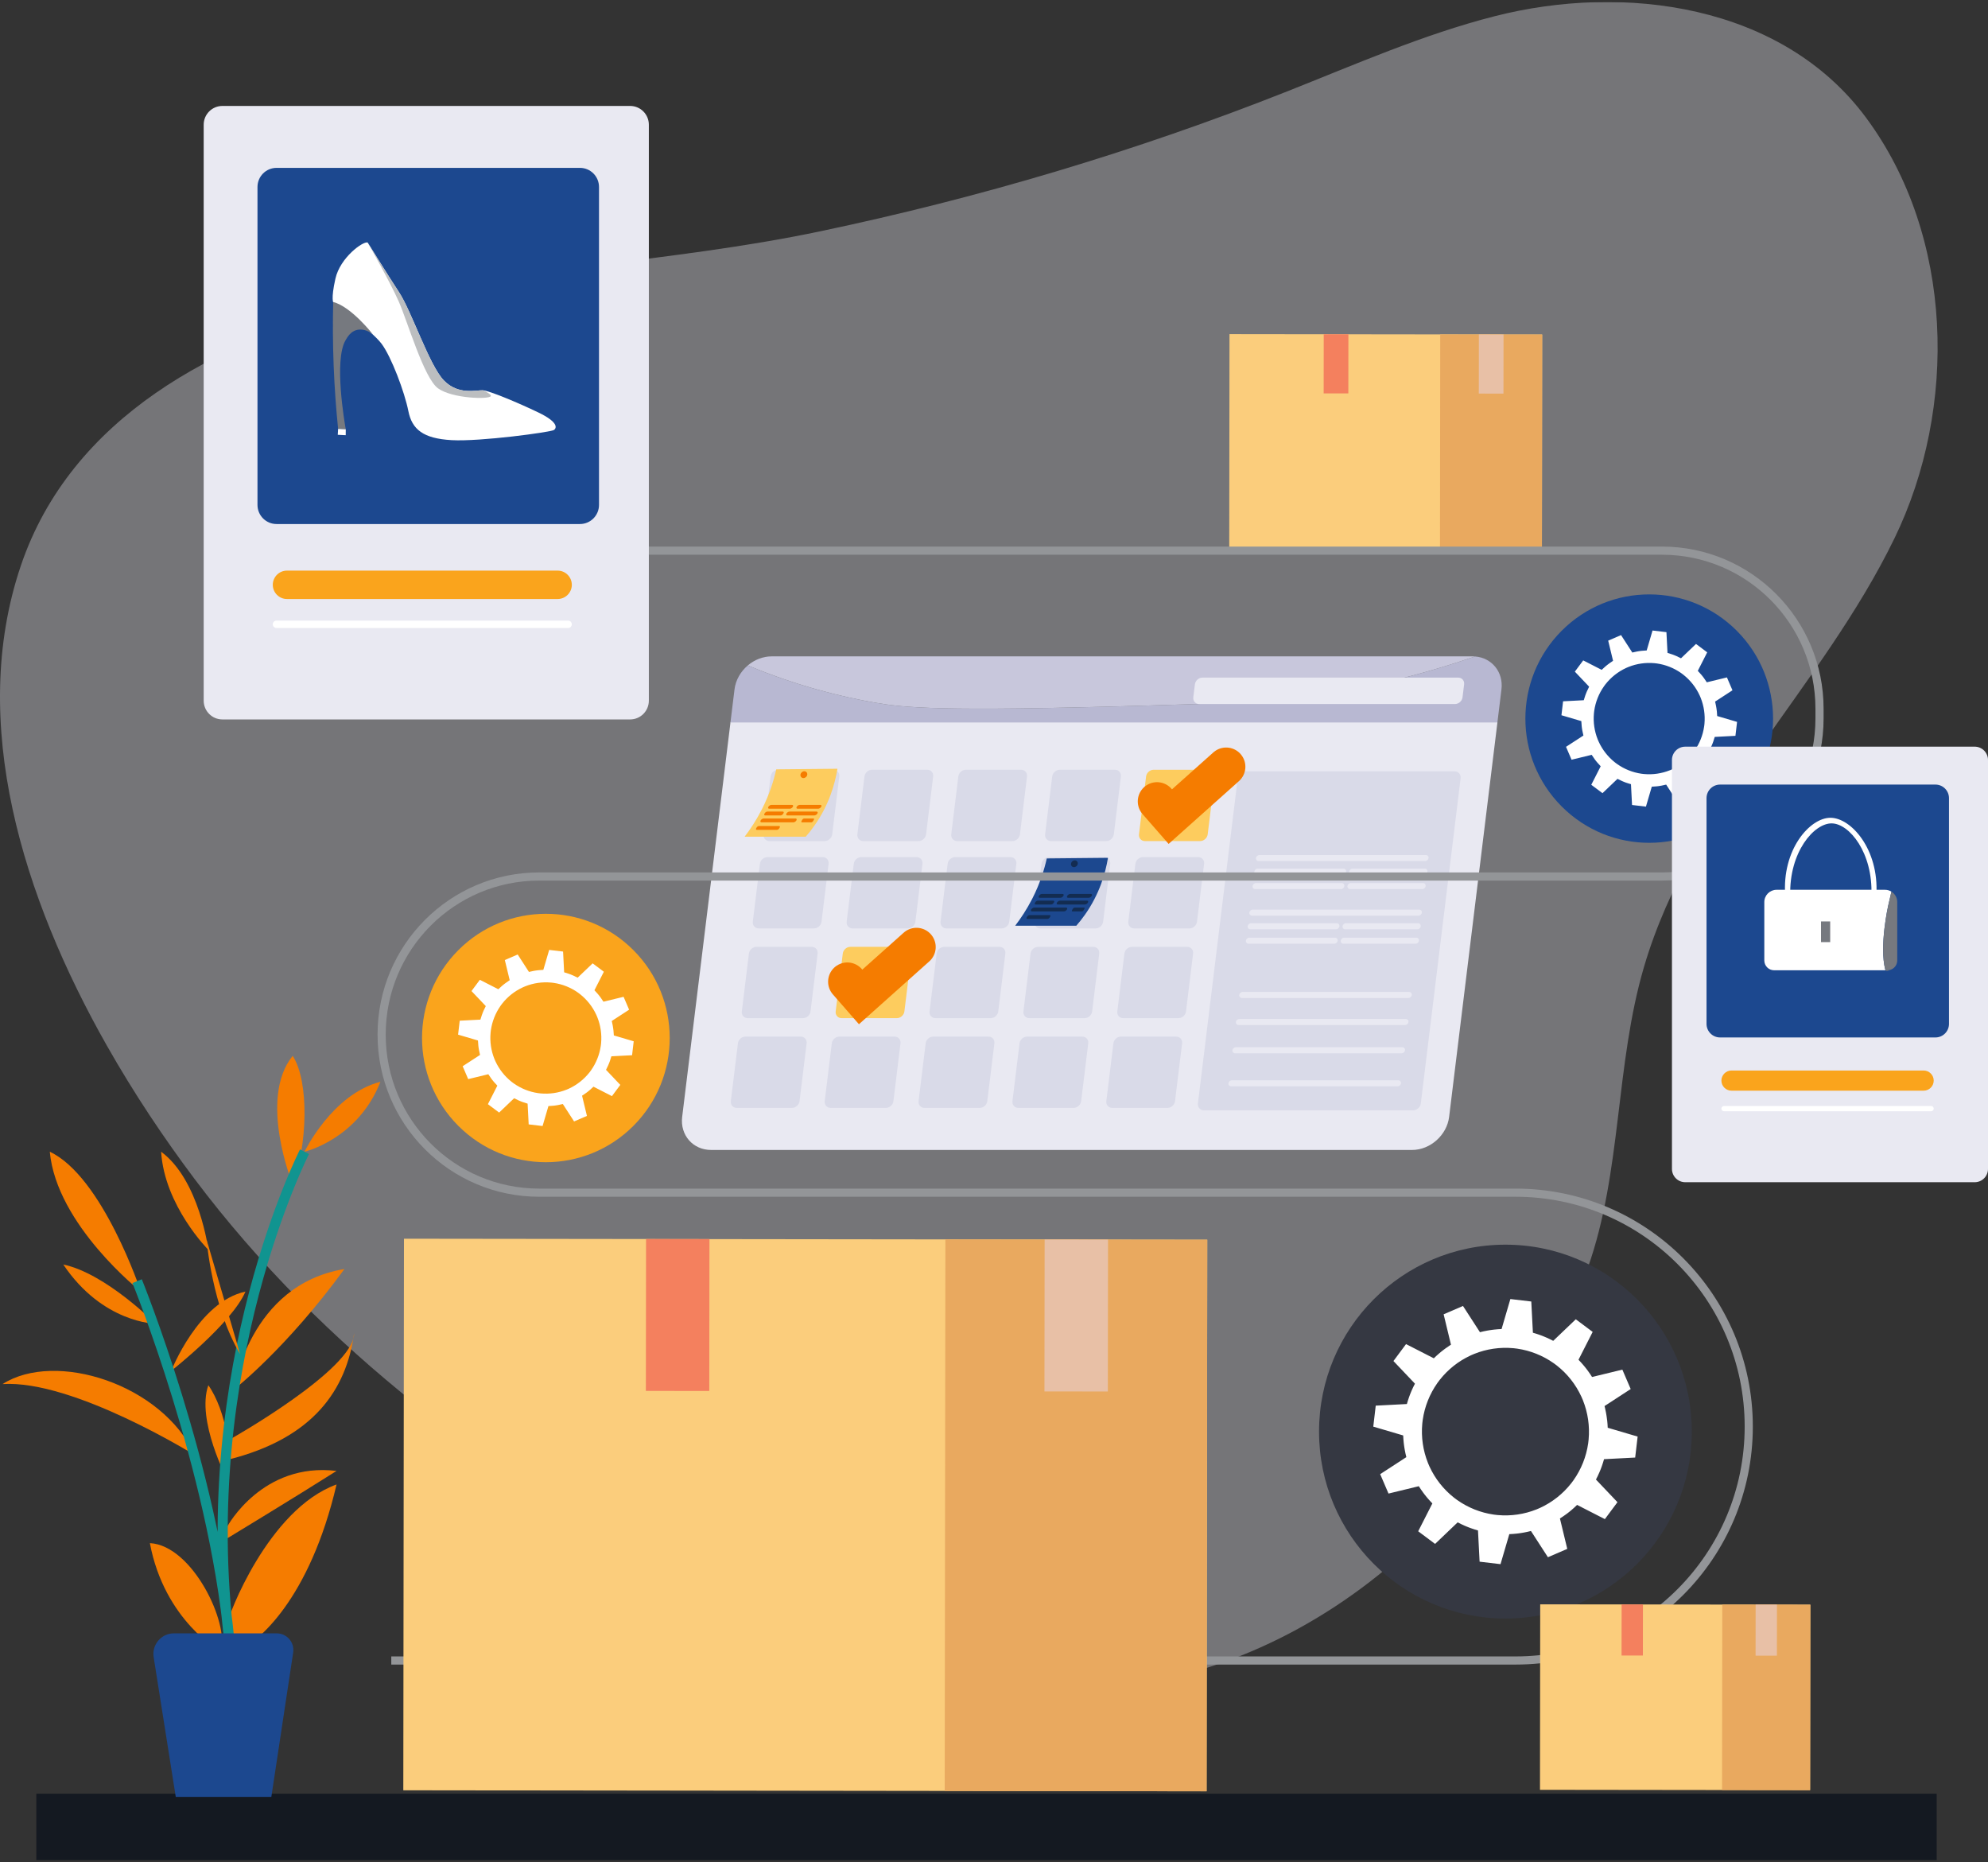 <svg width="488" height="457" viewBox="0 0 488 457" fill="none" xmlns="http://www.w3.org/2000/svg">
<rect x="0" y="0" width="488" height="457" fill="#333333" stroke="none"/>
<g clip-path="url(#clip0_1010_5772)">
<g opacity="0.36">
<path d="M26.216 256.586C5.746 220.476 -7.917 177.392 5.101 138.872C17.457 102.319 53.295 83.626 88.533 74.834C125.377 65.64 164.059 64.591 201.299 56.774C240.367 48.574 278.77 37.142 315.901 22.453C332.741 15.791 349.397 8.439 366.943 3.968C398.575 -4.096 437.39 0.994 458.054 28.865C479.631 57.968 480.609 100.089 465.03 132.139C447.229 168.753 415.301 197.462 403.576 237.229C396.47 261.334 398.146 287.524 389.755 311.174C381.539 334.335 369.114 356.203 352.072 373.988C332.622 394.289 306.971 409.039 279.221 413.29C240.907 419.16 202.316 405.052 167.936 387.105C121.968 363.111 79.115 331.053 47.738 289.304C40.3 279.408 32.895 268.367 26.216 256.583V256.586Z" fill="#E9E9F2"/>
</g>
<path d="M362.091 161.108C349.791 165.331 334.369 169.474 316.594 171.604C310.989 172.276 300.818 172.587 280.711 173.178C230.462 174.656 221.769 173.673 214.522 172.392C206.86 171.037 196.063 168.505 183.563 163.307C185.183 161.932 187.243 161.085 189.384 161.085H361.468C361.679 161.085 361.887 161.094 362.089 161.108H362.091Z" fill="#C8C7DC"/>
<path d="M179.321 177.21L167.455 274.106C166.909 278.568 170.102 282.217 174.552 282.217H346.637C351.087 282.217 355.174 278.565 355.72 274.106L367.586 177.21H179.321Z" fill="#E9E9F2"/>
<path d="M368.566 169.196L367.572 177.307H179.307L180.301 169.196C180.583 166.883 181.818 164.787 183.563 163.307C196.063 168.508 206.86 171.037 214.522 172.393C221.769 173.673 230.462 174.658 280.711 173.178C300.821 172.587 310.989 172.276 316.594 171.604C334.366 169.474 349.791 165.331 362.091 161.108C366.212 161.43 369.086 164.945 368.566 169.196Z" fill="#B8B8D2"/>
<path d="M357.159 172.784H294.371C293.463 172.784 292.812 172.04 292.923 171.129L293.313 167.95C293.424 167.039 294.258 166.295 295.166 166.295H357.954C358.862 166.295 359.513 167.039 359.402 167.95L359.012 171.129C358.901 172.04 358.068 172.784 357.159 172.784Z" fill="#E9E9F2"/>
<path d="M202.432 206.411H188.869C187.96 206.411 187.31 205.667 187.42 204.756L189.16 190.564C189.27 189.653 190.104 188.909 191.012 188.909H204.576C205.484 188.909 206.135 189.653 206.024 190.564L204.285 204.756C204.174 205.667 203.34 206.411 202.432 206.411Z" fill="#D9DAE8"/>
<path d="M225.475 206.411H211.911C211.003 206.411 210.352 205.667 210.463 204.756L212.202 190.564C212.313 189.653 213.146 188.909 214.055 188.909H227.618C228.526 188.909 229.177 189.653 229.066 190.564L227.327 204.756C227.216 205.667 226.383 206.411 225.475 206.411Z" fill="#D9DAE8"/>
<path d="M248.517 206.411H234.953C234.045 206.411 233.394 205.667 233.505 204.756L235.244 190.564C235.355 189.653 236.188 188.909 237.097 188.909H250.66C251.568 188.909 252.219 189.653 252.108 190.564L250.369 204.756C250.258 205.667 249.425 206.411 248.517 206.411Z" fill="#D9DAE8"/>
<path d="M271.559 206.411H257.996C257.087 206.411 256.437 205.667 256.547 204.756L258.286 190.564C258.397 189.653 259.231 188.909 260.139 188.909H273.702C274.611 188.909 275.262 189.653 275.151 190.564L273.412 204.756C273.301 205.667 272.467 206.411 271.559 206.411Z" fill="#D9DAE8"/>
<path d="M294.604 206.411H281.041C280.132 206.411 279.482 205.667 279.592 204.756L281.331 190.564C281.442 189.653 282.276 188.909 283.184 188.909H296.747C297.656 188.909 298.306 189.653 298.196 190.564L296.457 204.756C296.346 205.667 295.512 206.411 294.604 206.411Z" fill="#FDCC5E"/>
<path d="M199.807 227.848H186.244C185.335 227.848 184.685 227.103 184.795 226.193L186.535 212C186.645 211.09 187.479 210.346 188.387 210.346H201.951C202.859 210.346 203.51 211.09 203.399 212L201.66 226.193C201.549 227.103 200.715 227.848 199.807 227.848Z" fill="#D9DAE8"/>
<path d="M222.849 227.848H209.286C208.377 227.848 207.727 227.103 207.837 226.193L209.577 212C209.687 211.09 210.521 210.346 211.429 210.346H224.993C225.901 210.346 226.552 211.09 226.441 212L224.702 226.193C224.591 227.103 223.757 227.848 222.849 227.848Z" fill="#D9DAE8"/>
<path d="M245.892 227.848H232.328C231.42 227.848 230.769 227.103 230.88 226.193L232.619 212C232.73 211.09 233.563 210.346 234.472 210.346H248.035C248.943 210.346 249.594 211.09 249.483 212L247.744 226.193C247.633 227.103 246.8 227.848 245.892 227.848Z" fill="#D9DAE8"/>
<path d="M268.937 227.848H255.373C254.465 227.848 253.814 227.103 253.925 226.193L255.664 212C255.775 211.09 256.608 210.346 257.517 210.346H271.08C271.988 210.346 272.639 211.09 272.528 212L270.789 226.193C270.678 227.103 269.845 227.848 268.937 227.848Z" fill="#D9DAE8"/>
<path d="M291.979 227.848H278.416C277.507 227.848 276.857 227.103 276.967 226.193L278.706 212C278.817 211.09 279.651 210.346 280.559 210.346H294.122C295.031 210.346 295.681 211.09 295.571 212L293.832 226.193C293.721 227.103 292.887 227.848 291.979 227.848Z" fill="#D9DAE8"/>
<path d="M197.11 249.87H183.546C182.638 249.87 181.987 249.126 182.098 248.215L183.837 234.023C183.948 233.112 184.782 232.368 185.69 232.368H199.253C200.162 232.368 200.812 233.112 200.702 234.023L198.962 248.215C198.852 249.126 198.018 249.87 197.11 249.87Z" fill="#D9DAE8"/>
<path d="M220.152 249.87H206.589C205.68 249.87 205.029 249.126 205.14 248.215L206.879 234.023C206.99 233.112 207.824 232.368 208.732 232.368H222.295C223.204 232.368 223.854 233.112 223.744 234.023L222.004 248.215C221.894 249.126 221.06 249.87 220.152 249.87Z" fill="#FDCC5E"/>
<path d="M243.194 249.87H229.631C228.723 249.87 228.072 249.126 228.183 248.215L229.922 234.023C230.032 233.112 230.866 232.368 231.774 232.368H245.338C246.246 232.368 246.897 233.112 246.786 234.023L245.047 248.215C244.936 249.126 244.103 249.87 243.194 249.87Z" fill="#D9DAE8"/>
<path d="M266.239 249.87H252.676C251.768 249.87 251.117 249.126 251.228 248.215L252.967 234.023C253.077 233.112 253.911 232.368 254.819 232.368H268.383C269.291 232.368 269.942 233.112 269.831 234.023L268.092 248.215C267.981 249.126 267.148 249.87 266.239 249.87Z" fill="#D9DAE8"/>
<path d="M289.282 249.87H275.718C274.81 249.87 274.159 249.126 274.27 248.215L276.009 234.023C276.12 233.112 276.953 232.368 277.862 232.368H291.425C292.333 232.368 292.984 233.112 292.873 234.023L291.134 248.215C291.024 249.126 290.19 249.87 289.282 249.87Z" fill="#D9DAE8"/>
<path d="M194.413 271.896H180.849C179.941 271.896 179.29 271.151 179.401 270.241L181.14 256.049C181.251 255.138 182.084 254.394 182.993 254.394H196.556C197.464 254.394 198.115 255.138 198.004 256.049L196.265 270.241C196.154 271.151 195.321 271.896 194.413 271.896Z" fill="#D9DAE8"/>
<path d="M217.455 271.896H203.892C202.983 271.896 202.333 271.151 202.443 270.241L204.182 256.049C204.293 255.138 205.127 254.394 206.035 254.394H219.598C220.507 254.394 221.157 255.138 221.047 256.049L219.308 270.241C219.197 271.151 218.363 271.896 217.455 271.896Z" fill="#D9DAE8"/>
<path d="M240.5 271.896H226.937C226.028 271.896 225.378 271.151 225.488 270.241L227.227 256.049C227.338 255.138 228.172 254.394 229.08 254.394H242.643C243.552 254.394 244.202 255.138 244.092 256.049L242.353 270.241C242.242 271.151 241.408 271.896 240.5 271.896Z" fill="#D9DAE8"/>
<path d="M263.542 271.896H249.979C249.07 271.896 248.42 271.151 248.53 270.241L250.269 256.049C250.38 255.138 251.214 254.394 252.122 254.394H265.685C266.594 254.394 267.244 255.138 267.134 256.049L265.395 270.241C265.284 271.151 264.45 271.896 263.542 271.896Z" fill="#D9DAE8"/>
<path d="M286.585 271.896H273.021C272.113 271.896 271.462 271.151 271.573 270.241L273.312 256.049C273.423 255.138 274.256 254.394 275.164 254.394H288.728C289.636 254.394 290.287 255.138 290.176 256.049L288.437 270.241C288.326 271.151 287.493 271.896 286.585 271.896Z" fill="#D9DAE8"/>
<path d="M346.894 272.484H295.521C294.601 272.484 293.942 271.732 294.056 270.81L303.831 190.978C303.944 190.056 304.789 189.303 305.706 189.303H357.079C357.999 189.303 358.658 190.056 358.544 190.978L348.769 270.81C348.655 271.732 347.811 272.484 346.894 272.484Z" fill="#D9DAE8"/>
<path d="M349.846 211.312H308.956C308.552 211.312 308.261 210.981 308.311 210.573C308.361 210.168 308.732 209.835 309.136 209.835H350.026C350.43 209.835 350.721 210.168 350.671 210.573C350.621 210.979 350.25 211.312 349.846 211.312Z" fill="#E9E9F2"/>
<path d="M329.612 214.655H308.547C308.142 214.655 307.852 214.322 307.902 213.916C307.951 213.511 308.322 213.178 308.727 213.178H329.792C330.196 213.178 330.487 213.511 330.437 213.916C330.387 214.322 330.016 214.655 329.612 214.655Z" fill="#E9E9F2"/>
<path d="M349.566 214.655H331.835C331.431 214.655 331.14 214.322 331.19 213.916C331.24 213.511 331.611 213.178 332.015 213.178H349.746C350.151 213.178 350.441 213.511 350.392 213.916C350.342 214.322 349.971 214.655 349.566 214.655Z" fill="#E9E9F2"/>
<path d="M329.18 218.196H308.115C307.71 218.196 307.42 217.862 307.469 217.457C307.519 217.051 307.89 216.718 308.295 216.718H329.36C329.764 216.718 330.055 217.051 330.005 217.457C329.955 217.862 329.584 218.196 329.18 218.196Z" fill="#E9E9F2"/>
<path d="M349.132 218.196H331.401C330.996 218.196 330.706 217.862 330.756 217.457C330.805 217.051 331.176 216.718 331.581 216.718H349.312C349.716 216.718 350.007 217.051 349.957 217.457C349.907 217.862 349.536 218.196 349.132 218.196Z" fill="#E9E9F2"/>
<path d="M348.204 224.715H307.314C306.91 224.715 306.619 224.382 306.669 223.977C306.719 223.571 307.09 223.238 307.494 223.238H348.384C348.788 223.238 349.079 223.569 349.029 223.977C348.979 224.382 348.608 224.715 348.204 224.715Z" fill="#E9E9F2"/>
<path d="M345.728 244.922H304.839C304.434 244.922 304.144 244.589 304.194 244.183C304.243 243.778 304.614 243.445 305.019 243.445H345.908C346.313 243.445 346.603 243.775 346.554 244.183C346.504 244.589 346.133 244.922 345.728 244.922Z" fill="#E9E9F2"/>
<path d="M344.917 251.558H304.027C303.623 251.558 303.332 251.225 303.382 250.82C303.432 250.414 303.803 250.081 304.207 250.081H345.097C345.501 250.081 345.792 250.414 345.742 250.82C345.692 251.225 345.321 251.558 344.917 251.558Z" fill="#E9E9F2"/>
<path d="M344.067 258.492H303.177C302.773 258.492 302.482 258.162 302.532 257.754C302.582 257.348 302.953 257.015 303.357 257.015H344.247C344.651 257.015 344.942 257.348 344.892 257.754C344.842 258.159 344.471 258.492 344.067 258.492Z" fill="#E9E9F2"/>
<path d="M343.076 266.603H302.186C301.782 266.603 301.491 266.27 301.541 265.864C301.591 265.459 301.962 265.126 302.366 265.126H343.256C343.66 265.126 343.951 265.459 343.901 265.864C343.851 266.27 343.48 266.603 343.076 266.603Z" fill="#E9E9F2"/>
<path d="M327.97 228.059H306.905C306.5 228.059 306.21 227.728 306.259 227.32C306.309 226.915 306.68 226.581 307.085 226.581H328.15C328.554 226.581 328.845 226.915 328.795 227.32C328.745 227.725 328.374 228.059 327.97 228.059Z" fill="#E9E9F2"/>
<path d="M347.924 228.059H330.193C329.789 228.059 329.498 227.728 329.548 227.32C329.598 226.915 329.969 226.581 330.373 226.581H348.104C348.509 226.581 348.799 226.915 348.749 227.32C348.7 227.725 348.329 228.059 347.924 228.059Z" fill="#E9E9F2"/>
<path d="M327.538 231.599H306.473C306.068 231.599 305.777 231.269 305.827 230.86C305.877 230.455 306.248 230.122 306.653 230.122H327.718C328.122 230.122 328.413 230.455 328.363 230.86C328.313 231.266 327.942 231.599 327.538 231.599Z" fill="#E9E9F2"/>
<path d="M347.493 231.599H329.762C329.357 231.599 329.067 231.269 329.116 230.86C329.166 230.455 329.537 230.122 329.942 230.122H347.673C348.077 230.122 348.368 230.455 348.318 230.86C348.268 231.266 347.897 231.599 347.493 231.599Z" fill="#E9E9F2"/>
<path d="M190.55 188.812C195.556 188.762 200.563 188.714 205.57 188.664C204.958 192.388 203.512 197.547 199.882 202.676C199.198 203.64 198.497 204.525 197.791 205.331H182.788C184.128 203.581 185.618 201.365 186.983 198.694C188.932 194.882 189.968 191.433 190.547 188.812H190.55Z" fill="#FDCC5E"/>
<path d="M193.892 198.472H188.816C188.559 198.472 188.467 198.261 188.614 198C188.761 197.742 189.093 197.528 189.351 197.528H194.427C194.684 197.528 194.775 197.739 194.629 198C194.482 198.258 194.15 198.472 193.892 198.472Z" fill="#F57C00"/>
<path d="M200.846 198.472H195.77C195.512 198.472 195.421 198.261 195.568 198C195.714 197.742 196.047 197.528 196.304 197.528H201.38C201.638 197.528 201.729 197.739 201.582 198C201.436 198.258 201.103 198.472 200.846 198.472Z" fill="#F57C00"/>
<path d="M191.611 200.119H187.825C187.598 200.119 187.518 199.933 187.648 199.705L187.714 199.588C187.842 199.361 188.132 199.175 188.36 199.175H192.145C192.372 199.175 192.452 199.361 192.322 199.588L192.256 199.705C192.128 199.933 191.838 200.119 191.611 200.119Z" fill="#F57C00"/>
<path d="M199.912 200.119H193.252C192.995 200.119 192.903 199.908 193.05 199.647C193.197 199.388 193.529 199.175 193.787 199.175H200.447C200.704 199.175 200.795 199.386 200.649 199.647C200.502 199.905 200.17 200.119 199.912 200.119Z" fill="#F57C00"/>
<path d="M194.759 201.815H186.922C186.665 201.815 186.573 201.604 186.72 201.343C186.867 201.085 187.199 200.871 187.457 200.871H195.293C195.551 200.871 195.642 201.082 195.495 201.343C195.349 201.602 195.016 201.815 194.759 201.815Z" fill="#F57C00"/>
<path d="M190.694 203.659H185.787C185.579 203.659 185.507 203.49 185.623 203.281L185.729 203.095C185.848 202.887 186.114 202.718 186.321 202.718H191.228C191.436 202.718 191.508 202.887 191.392 203.095L191.286 203.281C191.167 203.49 190.901 203.659 190.694 203.659Z" fill="#F57C00"/>
<path d="M199.134 201.815H196.866C196.708 201.815 196.653 201.685 196.741 201.527L196.949 201.16C197.038 201.002 197.243 200.871 197.4 200.871H199.668C199.826 200.871 199.882 201.002 199.793 201.16L199.585 201.527C199.497 201.685 199.292 201.815 199.134 201.815Z" fill="#F57C00"/>
<path d="M198.159 190.114C198.104 190.575 197.683 190.95 197.224 190.95C196.764 190.95 196.437 190.575 196.492 190.114C196.548 189.653 196.969 189.278 197.428 189.278C197.888 189.278 198.215 189.653 198.159 190.114Z" fill="#F57C00"/>
<path d="M256.957 210.673C261.964 210.623 266.971 210.576 271.977 210.526C271.365 214.25 269.92 219.409 266.289 224.538C265.605 225.501 264.905 226.387 264.199 227.192H249.195C250.536 225.443 252.025 223.227 253.391 220.556C255.34 216.743 256.376 213.294 256.955 210.673H256.957Z" fill="#1C488F"/>
<path d="M260.3 220.334H255.224C254.966 220.334 254.875 220.123 255.022 219.862C255.169 219.603 255.501 219.389 255.758 219.389H260.834C261.092 219.389 261.183 219.601 261.036 219.862C260.89 220.12 260.557 220.334 260.3 220.334Z" fill="#132C51"/>
<path d="M267.253 220.334H262.178C261.92 220.334 261.829 220.123 261.975 219.862C262.122 219.603 262.454 219.389 262.712 219.389H267.788C268.045 219.389 268.137 219.601 267.99 219.862C267.843 220.12 267.511 220.334 267.253 220.334Z" fill="#132C51"/>
<path d="M258.018 221.98H254.233C254.006 221.98 253.925 221.794 254.056 221.566L254.122 221.45C254.249 221.222 254.54 221.036 254.767 221.036H258.553C258.78 221.036 258.86 221.222 258.73 221.45L258.663 221.566C258.536 221.794 258.245 221.98 258.018 221.98Z" fill="#132C51"/>
<path d="M266.32 221.98H259.66C259.402 221.98 259.311 221.769 259.458 221.508C259.605 221.25 259.937 221.036 260.194 221.036H266.854C267.112 221.036 267.203 221.247 267.056 221.508C266.91 221.766 266.577 221.98 266.32 221.98Z" fill="#132C51"/>
<path d="M261.167 223.677H253.33C253.072 223.677 252.981 223.466 253.128 223.205C253.274 222.947 253.607 222.733 253.864 222.733H261.701C261.959 222.733 262.05 222.944 261.903 223.205C261.756 223.463 261.424 223.677 261.167 223.677Z" fill="#132C51"/>
<path d="M257.101 225.521H252.194C251.987 225.521 251.915 225.351 252.031 225.143L252.136 224.957C252.255 224.749 252.521 224.579 252.729 224.579H257.636C257.844 224.579 257.916 224.749 257.799 224.957L257.694 225.143C257.575 225.351 257.309 225.521 257.101 225.521Z" fill="#132C51"/>
<path d="M265.542 223.677H263.274C263.116 223.677 263.061 223.546 263.149 223.388L263.357 223.022C263.445 222.863 263.65 222.733 263.808 222.733H266.076C266.234 222.733 266.289 222.863 266.201 223.022L265.993 223.388C265.904 223.546 265.7 223.677 265.542 223.677Z" fill="#132C51"/>
<path d="M264.567 211.975C264.512 212.436 264.091 212.811 263.631 212.811C263.172 212.811 262.845 212.436 262.9 211.975C262.956 211.515 263.376 211.14 263.836 211.14C264.296 211.14 264.623 211.515 264.567 211.975Z" fill="#132C51"/>
<path d="M207.996 240.923L211.263 244.661L224.971 232.418" stroke="#F57C00" stroke-width="9.44" stroke-miterlimit="10" stroke-linecap="round"/>
<path d="M284.012 196.678L287.279 200.413L300.987 188.173" stroke="#F57C00" stroke-width="9.44" stroke-miterlimit="10" stroke-linecap="round"/>
<path d="M475.406 440.198H8.916V456.5H475.406V440.198Z" fill="#141921"/>
<path d="M301.744 134.692L378.497 134.786L378.561 82.094L301.808 82L301.744 134.692Z" fill="#FBCD7C"/>
<path d="M353.475 134.759L378.497 134.789L378.561 82.097L353.539 82.067L353.475 134.759Z" fill="#E9A95F"/>
<path d="M363.006 96.59L369.062 96.597L369.08 82.086L363.024 82.078L363.006 96.59Z" fill="#E8C0A6"/>
<path d="M324.922 96.542L330.978 96.549L330.996 82.038L324.94 82.031L324.922 96.542Z" fill="#F4805E"/>
<path d="M55.838 398.357C55.838 396.974 65.776 370.4 82.616 364.308C75.992 392.542 63.292 403.191 58.048 405.341C56.392 402.786 55.838 398.357 55.838 398.357Z" fill="#F57C00"/>
<path d="M55.838 374.552C55.838 374.552 64.395 358.774 82.616 360.987C72.126 367.632 55.838 377.501 55.838 377.501V374.552Z" fill="#F57C00"/>
<path d="M57.422 341.003C57.422 341.003 61.083 315.315 84.546 311.438C70.191 331.092 57.422 341.003 57.422 341.003Z" fill="#F57C00"/>
<path d="M56.613 353.148C56.613 353.148 86.933 336.074 86.933 327.216C85 341.055 76.994 352.959 56.015 358.219C55.464 357.666 56.613 353.148 56.613 353.148Z" fill="#F57C00"/>
<path d="M71.849 290.679C71.849 290.679 63.292 269.642 71.849 259.124C75.989 265.491 75.438 281.269 71.849 290.679Z" fill="#F57C00"/>
<path d="M74.751 282.651C74.751 282.651 81.51 268.534 93.382 265.488C87.86 279.605 74.751 282.651 74.751 282.651Z" fill="#F57C00"/>
<path d="M51.147 306.734C51.147 306.734 40.38 295.938 39.552 282.651C48.937 289.571 51.147 306.734 51.147 306.734Z" fill="#F57C00"/>
<path d="M34.582 316.975C34.582 316.975 13.877 300.642 12.221 282.651C25.194 288.741 34.582 316.975 34.582 316.975Z" fill="#F57C00"/>
<path d="M38.17 324.864C38.17 324.864 25.197 324.725 15.535 310.33C26.025 312.546 38.17 324.864 38.17 324.864Z" fill="#F57C00"/>
<path d="M47.832 357.114C47.832 357.114 18.019 338.567 0.626 339.675C13.6 331.37 39.826 339.675 47.832 357.114Z" fill="#F57C00"/>
<path d="M54.182 405.343C54.182 405.343 40.38 397.805 36.791 378.706C47.281 379.258 56.392 398.488 54.182 405.343Z" fill="#F57C00"/>
<path d="M55.837 363.203C55.837 363.203 48.109 348.533 51.144 339.95C55.561 346.281 57.217 357.666 55.837 363.203Z" fill="#F57C00"/>
<path d="M42.036 336.432C42.036 336.432 48.663 319.466 60.255 316.975C56.943 324.725 42.036 336.432 42.036 336.432Z" fill="#F57C00"/>
<path d="M33.662 314.415C33.662 314.415 52.368 360.435 56.311 402.786C47.832 335.244 74.751 282.649 74.751 282.649" stroke="#109490" stroke-width="2.48" stroke-miterlimit="10"/>
<path d="M50.709 304.219C50.709 304.219 52.041 320.732 58.942 332.325L50.709 304.219Z" fill="#F57C00"/>
<path d="M42.687 400.851H67.933C70.431 400.851 72.342 403.08 71.968 405.554L66.607 440.986H43.144L37.719 406.687C37.234 403.622 39.596 400.848 42.692 400.848L42.687 400.851Z" fill="#1C488F"/>
<path d="M69.991 135.139H407.951C429.321 135.139 446.642 152.511 446.642 173.936V176.311C446.642 197.739 429.318 215.108 407.951 215.108H132.372C111.002 215.108 93.681 232.479 93.681 253.905C93.681 275.333 111.005 292.702 132.372 292.702H372.024C403.643 292.702 429.271 318.404 429.271 350.106C429.271 381.812 403.64 407.511 372.024 407.511H96.049" stroke="#939598" stroke-width="2" stroke-miterlimit="10"/>
<path d="M426.336 197.911C438.208 186.006 438.208 166.705 426.336 154.801C414.464 142.896 395.216 142.896 383.344 154.801C371.472 166.705 371.472 186.006 383.344 197.911C395.216 209.815 414.464 209.815 426.336 197.911Z" fill="#1C488F"/>
<path d="M421.421 174.461C421.41 174.353 421.396 174.245 421.382 174.134C421.374 174.07 421.363 174.006 421.354 173.942C421.346 173.878 421.335 173.814 421.327 173.75C421.31 173.642 421.291 173.534 421.271 173.425C421.268 173.406 421.266 173.387 421.26 173.367C421.255 173.337 421.249 173.309 421.246 173.278C421.196 173.009 421.138 172.74 421.077 172.476C421.055 172.379 421.03 172.281 421.005 172.184L425.273 169.41L423.916 166.247L418.973 167.447C418.76 167.106 418.532 166.772 418.294 166.447C418.283 166.431 418.272 166.417 418.261 166.4C418.195 166.311 418.131 166.225 418.064 166.136C418.026 166.086 417.984 166.036 417.945 165.984C417.907 165.934 417.865 165.881 417.824 165.831C417.754 165.745 417.685 165.662 417.613 165.576C417.602 165.562 417.588 165.545 417.577 165.531C417.317 165.223 417.045 164.923 416.763 164.637L419.075 160.094L416.323 158.034L412.64 161.552C412.285 161.363 411.922 161.188 411.554 161.027C411.538 161.019 411.518 161.013 411.502 161.005C411.402 160.96 411.299 160.919 411.2 160.877C411.142 160.852 411.081 160.83 411.02 160.805C410.959 160.78 410.901 160.758 410.84 160.733C410.737 160.694 410.635 160.655 410.532 160.619C410.513 160.613 410.496 160.605 410.477 160.6C410.098 160.463 409.713 160.341 409.328 160.233L409.065 155.14L405.653 154.738L404.219 159.63C403.817 159.644 403.416 159.675 403.014 159.719C402.995 159.719 402.975 159.725 402.959 159.725C402.87 159.736 402.784 159.744 402.696 159.755C402.673 159.755 402.654 159.761 402.632 159.764C402.568 159.772 402.505 159.783 402.441 159.791C402.377 159.8 402.313 159.811 402.25 159.819C402.142 159.836 402.034 159.855 401.926 159.875C401.909 159.875 401.895 159.88 401.879 159.883C401.876 159.883 401.87 159.883 401.868 159.883C401.469 159.955 401.078 160.041 400.688 160.141L397.922 155.862L394.767 157.223L395.964 162.18C395.881 162.232 395.795 162.285 395.712 162.341C395.485 162.491 395.26 162.646 395.039 162.807C395.014 162.824 394.992 162.843 394.967 162.86C394.964 162.86 394.961 162.865 394.959 162.865C394.945 162.874 394.934 162.885 394.923 162.893C394.834 162.96 394.748 163.024 394.659 163.09C394.61 163.129 394.56 163.171 394.507 163.21C394.457 163.249 394.405 163.29 394.355 163.332C394.338 163.346 394.322 163.36 394.305 163.371C394.236 163.426 394.169 163.485 394.103 163.54C394.089 163.551 394.072 163.565 394.059 163.576C393.751 163.837 393.452 164.109 393.167 164.39L388.636 162.071L386.582 164.831L390.09 168.524C389.902 168.88 389.728 169.244 389.567 169.613C389.559 169.632 389.55 169.649 389.542 169.668C389.498 169.768 389.456 169.868 389.415 169.971C389.39 170.032 389.365 170.093 389.343 170.152C389.32 170.21 389.296 170.271 389.273 170.329C389.235 170.432 389.196 170.538 389.157 170.64C389.152 170.657 389.143 170.676 389.138 170.693C389.002 171.074 388.88 171.46 388.772 171.845L383.694 172.109L383.292 175.53L388.171 176.969C388.185 177.371 388.216 177.774 388.26 178.177C388.26 178.196 388.265 178.215 388.265 178.232C388.276 178.34 388.29 178.451 388.304 178.56C388.312 178.624 388.324 178.687 388.332 178.751C388.34 178.815 388.351 178.879 388.36 178.943C388.376 179.051 388.396 179.16 388.415 179.268C388.418 179.287 388.421 179.307 388.426 179.326C388.498 179.726 388.584 180.117 388.684 180.509L384.416 183.283L385.773 186.446L390.716 185.246C390.929 185.588 391.156 185.921 391.395 186.246C391.406 186.263 391.417 186.276 391.428 186.293C391.494 186.382 391.558 186.468 391.624 186.557C391.663 186.607 391.705 186.657 391.744 186.71C391.782 186.76 391.824 186.812 391.865 186.862C391.935 186.948 392.004 187.032 392.076 187.115C392.087 187.129 392.101 187.146 392.112 187.159C392.372 187.468 392.643 187.768 392.926 188.054L390.614 192.596L393.366 194.657L397.049 191.139C397.404 191.327 397.766 191.502 398.135 191.666C398.151 191.674 398.168 191.68 398.185 191.688C398.284 191.733 398.387 191.777 398.489 191.819C398.547 191.844 398.608 191.866 398.666 191.891C398.727 191.916 398.786 191.938 398.846 191.963C398.949 192.002 399.051 192.041 399.154 192.077C399.173 192.083 399.19 192.091 399.209 192.097C399.589 192.233 399.973 192.355 400.358 192.463L400.621 197.556L404.033 197.958L405.468 193.066C405.869 193.052 406.271 193.021 406.672 192.977C406.691 192.977 406.711 192.971 406.73 192.971C406.819 192.96 406.905 192.952 406.993 192.941C407.015 192.938 407.035 192.935 407.057 192.932C407.121 192.924 407.184 192.913 407.248 192.905C407.312 192.896 407.375 192.885 407.439 192.877C407.547 192.86 407.655 192.841 407.763 192.821C407.78 192.821 407.794 192.816 407.81 192.813C407.813 192.813 407.819 192.813 407.821 192.813C408.22 192.741 408.611 192.655 409.001 192.555L411.767 196.834L414.921 195.473L413.725 190.517C414.066 190.303 414.398 190.075 414.722 189.836C414.725 189.836 414.728 189.833 414.73 189.831C414.741 189.822 414.753 189.814 414.766 189.803C414.855 189.736 414.944 189.67 415.032 189.603C415.082 189.564 415.132 189.525 415.182 189.486C415.234 189.445 415.284 189.406 415.337 189.364C415.353 189.35 415.37 189.339 415.387 189.325C415.456 189.27 415.522 189.214 415.589 189.156C415.605 189.142 415.619 189.131 415.636 189.117C415.943 188.856 416.242 188.584 416.528 188.303L421.058 190.622L423.113 187.862L419.604 184.169C419.792 183.813 419.967 183.45 420.128 183.08C420.136 183.064 420.141 183.044 420.15 183.028C420.194 182.928 420.235 182.825 420.277 182.725C420.277 182.719 420.283 182.714 420.285 182.705C420.285 182.7 420.291 182.694 420.294 182.689C420.313 182.642 420.332 182.592 420.352 182.544C420.377 182.483 420.399 182.425 420.424 182.364C420.463 182.261 420.501 182.158 420.537 182.056C420.543 182.036 420.551 182.02 420.557 182C420.692 181.62 420.814 181.234 420.922 180.848L426.001 180.584L426.402 177.163L421.523 175.725C421.509 175.322 421.479 174.919 421.435 174.52C421.435 174.5 421.429 174.481 421.429 174.461H421.421ZM410.477 188.792C410.391 188.831 410.302 188.867 410.214 188.906C410.134 188.939 410.053 188.975 409.973 189.009C409.954 189.017 409.931 189.025 409.909 189.034C407.904 189.836 405.733 190.153 403.584 189.958C403.562 189.958 403.54 189.956 403.518 189.953C403.424 189.945 403.327 189.931 403.233 189.92C403.147 189.908 403.061 189.9 402.975 189.889C402.953 189.886 402.931 189.883 402.909 189.881C400.774 189.57 398.733 188.756 396.969 187.509C396.95 187.495 396.933 187.484 396.914 187.47C396.836 187.415 396.761 187.357 396.684 187.301C396.614 187.248 396.542 187.198 396.473 187.143C396.457 187.129 396.437 187.115 396.421 187.101C394.726 185.763 393.366 184.033 392.458 182.07C392.45 182.05 392.439 182.031 392.43 182.008C392.391 181.92 392.353 181.831 392.314 181.742C392.281 181.664 392.245 181.584 392.211 181.506C392.203 181.486 392.195 181.464 392.187 181.445C391.386 179.434 391.071 177.255 391.264 175.097C391.264 175.078 391.267 175.055 391.27 175.036C391.278 174.939 391.292 174.844 391.303 174.747C391.314 174.661 391.323 174.572 391.334 174.486C391.336 174.467 391.339 174.445 391.342 174.425C391.652 172.281 392.463 170.235 393.71 168.463C393.721 168.447 393.735 168.427 393.746 168.411C393.795 168.338 393.851 168.269 393.901 168.2C393.959 168.122 394.014 168.044 394.072 167.969C394.086 167.952 394.1 167.936 394.111 167.919C395.449 166.22 397.171 164.854 399.132 163.946C399.151 163.937 399.17 163.926 399.19 163.918C399.27 163.882 399.353 163.846 399.436 163.812C399.522 163.776 399.608 163.737 399.697 163.701C399.716 163.693 399.735 163.685 399.757 163.676C401.762 162.874 403.936 162.557 406.085 162.752C406.107 162.752 406.129 162.754 406.151 162.757C406.24 162.765 406.332 162.777 406.42 162.788C406.512 162.799 406.603 162.807 406.697 162.821C406.719 162.824 406.741 162.826 406.761 162.829C408.899 163.14 410.937 163.954 412.701 165.201C412.717 165.215 412.737 165.226 412.753 165.24C412.825 165.292 412.897 165.345 412.969 165.401C413.044 165.456 413.119 165.512 413.194 165.57C413.21 165.584 413.227 165.598 413.246 165.612C414.941 166.953 416.303 168.68 417.209 170.646C417.217 170.665 417.228 170.685 417.236 170.704C417.272 170.785 417.306 170.862 417.339 170.943C417.378 171.032 417.416 171.121 417.452 171.21C417.461 171.229 417.469 171.251 417.477 171.271C418.278 173.281 418.593 175.458 418.4 177.613C418.4 177.635 418.394 177.66 418.394 177.682C418.386 177.768 418.375 177.857 418.364 177.943C418.352 178.038 418.344 178.132 418.33 178.224C418.328 178.246 418.325 178.271 418.319 178.293C418.009 180.434 417.198 182.478 415.954 184.247C415.941 184.266 415.929 184.283 415.916 184.302C415.86 184.38 415.799 184.458 415.744 184.535C415.691 184.605 415.641 184.674 415.589 184.744C415.575 184.76 415.561 184.78 415.547 184.796C414.213 186.496 412.487 187.859 410.53 188.77C410.51 188.778 410.488 188.789 410.469 188.798L410.477 188.792Z" fill="white"/>
<path d="M155.493 276.297C167.365 264.393 167.365 245.091 155.493 233.187C143.621 221.282 124.373 221.282 112.501 233.187C100.629 245.091 100.629 264.393 112.501 276.297C124.373 288.202 143.621 288.202 155.493 276.297Z" fill="#FAA41C"/>
<path d="M150.579 252.847C150.568 252.739 150.554 252.63 150.54 252.519C150.532 252.455 150.521 252.391 150.513 252.328C150.504 252.264 150.493 252.2 150.485 252.136C150.468 252.028 150.449 251.919 150.43 251.811C150.427 251.792 150.424 251.772 150.419 251.753C150.413 251.722 150.408 251.695 150.405 251.664C150.355 251.395 150.297 251.125 150.236 250.861C150.214 250.764 150.189 250.667 150.164 250.57L154.431 247.796L153.074 244.633L148.131 245.833C147.918 245.491 147.691 245.158 147.453 244.833C147.442 244.816 147.431 244.803 147.417 244.786C147.35 244.697 147.287 244.611 147.22 244.522C147.181 244.472 147.14 244.422 147.101 244.369C147.062 244.319 147.021 244.267 146.979 244.217C146.91 244.131 146.841 244.047 146.769 243.961C146.758 243.947 146.744 243.931 146.733 243.917C146.473 243.609 146.201 243.309 145.919 243.023L148.231 238.48L145.478 236.419L141.795 239.938C141.441 239.749 141.078 239.574 140.71 239.413C140.693 239.404 140.674 239.399 140.657 239.391C140.558 239.346 140.455 239.305 140.355 239.263C140.297 239.238 140.236 239.216 140.175 239.191C140.115 239.166 140.056 239.143 139.995 239.118C139.893 239.08 139.791 239.041 139.688 239.005C139.669 238.999 139.652 238.991 139.633 238.985C139.253 238.849 138.868 238.727 138.483 238.619L138.22 233.526L134.809 233.123L133.374 238.016C132.973 238.03 132.571 238.061 132.17 238.105C132.15 238.105 132.131 238.111 132.114 238.111C132.026 238.122 131.94 238.13 131.851 238.141C131.829 238.141 131.81 238.147 131.788 238.149C131.724 238.158 131.66 238.169 131.597 238.177C131.533 238.185 131.469 238.197 131.405 238.205C131.298 238.222 131.189 238.241 131.082 238.26C131.065 238.263 131.051 238.266 131.034 238.269C131.032 238.269 131.026 238.269 131.023 238.269C130.627 238.341 130.234 238.427 129.844 238.527L127.077 234.248L123.923 235.609L125.119 240.565C125.036 240.618 124.951 240.671 124.867 240.726C124.64 240.876 124.416 241.032 124.195 241.193C124.17 241.209 124.148 241.229 124.123 241.245C124.12 241.245 124.117 241.251 124.114 241.251C124.1 241.259 124.089 241.271 124.078 241.279C123.99 241.345 123.904 241.409 123.815 241.476C123.765 241.515 123.716 241.556 123.663 241.595C123.613 241.634 123.56 241.676 123.511 241.718C123.494 241.731 123.477 241.745 123.461 241.756C123.392 241.812 123.325 241.87 123.259 241.926C123.245 241.937 123.228 241.951 123.214 241.962C122.907 242.223 122.608 242.495 122.323 242.776L117.792 240.457L115.738 243.217L119.246 246.91C119.058 247.266 118.883 247.629 118.723 247.999C118.714 248.018 118.706 248.035 118.698 248.054C118.653 248.154 118.612 248.254 118.57 248.357C118.545 248.418 118.521 248.479 118.498 248.537C118.476 248.596 118.451 248.657 118.429 248.715C118.39 248.818 118.352 248.923 118.313 249.026C118.307 249.043 118.299 249.062 118.293 249.079C118.158 249.459 118.036 249.845 117.928 250.231L112.849 250.495L112.448 253.916L117.327 255.354C117.341 255.757 117.371 256.16 117.416 256.562C117.416 256.582 117.421 256.601 117.421 256.618C117.432 256.726 117.446 256.837 117.46 256.945C117.468 257.009 117.479 257.073 117.488 257.137C117.496 257.201 117.507 257.265 117.515 257.329C117.532 257.437 117.551 257.545 117.571 257.653C117.573 257.673 117.576 257.692 117.582 257.712C117.654 258.112 117.74 258.503 117.839 258.895L113.572 261.669L114.929 264.831L119.872 263.632C120.085 263.973 120.312 264.307 120.55 264.632C120.561 264.648 120.573 264.662 120.584 264.679C120.65 264.768 120.714 264.854 120.78 264.943C120.819 264.993 120.86 265.043 120.899 265.095C120.938 265.145 120.98 265.198 121.021 265.248C121.09 265.334 121.16 265.417 121.232 265.501C121.243 265.515 121.256 265.531 121.268 265.545C121.528 265.853 121.799 266.153 122.082 266.439L119.769 270.982L122.522 273.042L126.205 269.524C126.559 269.713 126.922 269.888 127.291 270.052C127.307 270.06 127.324 270.066 127.34 270.074C127.44 270.118 127.543 270.163 127.645 270.205C127.703 270.23 127.764 270.252 127.822 270.277C127.883 270.302 127.941 270.324 128.002 270.349C128.105 270.388 128.207 270.427 128.31 270.463C128.329 270.468 128.346 270.477 128.365 270.482C128.744 270.618 129.129 270.74 129.514 270.849L129.777 275.941L133.189 276.344L134.623 271.451C135.025 271.437 135.426 271.407 135.828 271.362C135.847 271.362 135.867 271.357 135.886 271.357C135.975 271.346 136.06 271.337 136.149 271.326C136.171 271.326 136.191 271.321 136.213 271.318C136.276 271.31 136.34 271.299 136.404 271.29C136.468 271.282 136.531 271.271 136.595 271.262C136.703 271.246 136.811 271.226 136.919 271.207C136.936 271.207 136.949 271.201 136.966 271.199C136.969 271.199 136.974 271.199 136.977 271.199C137.373 271.126 137.766 271.04 138.157 270.94L140.923 275.219L144.077 273.859L142.881 268.902C143.222 268.688 143.554 268.461 143.878 268.222C143.881 268.222 143.883 268.219 143.886 268.216C143.897 268.208 143.908 268.2 143.922 268.189C144.011 268.122 144.099 268.055 144.188 267.989C144.238 267.95 144.288 267.911 144.338 267.872C144.39 267.83 144.44 267.792 144.493 267.75C144.509 267.736 144.526 267.725 144.542 267.711C144.612 267.655 144.678 267.6 144.745 267.542C144.758 267.528 144.775 267.517 144.792 267.503C145.099 267.242 145.398 266.97 145.683 266.689L150.214 269.008L152.268 266.248L148.76 262.555C148.948 262.199 149.123 261.835 149.283 261.466C149.292 261.449 149.297 261.43 149.305 261.413C149.35 261.313 149.391 261.211 149.433 261.111C149.433 261.105 149.438 261.099 149.441 261.091C149.441 261.086 149.447 261.08 149.449 261.074C149.469 261.027 149.488 260.977 149.508 260.93C149.533 260.869 149.555 260.811 149.58 260.75C149.618 260.647 149.657 260.544 149.693 260.441C149.699 260.422 149.707 260.405 149.712 260.386C149.848 260.005 149.97 259.619 150.078 259.233L155.157 258.97L155.558 255.549L150.679 254.11C150.665 253.708 150.635 253.305 150.59 252.905C150.59 252.886 150.585 252.866 150.585 252.847H150.579ZM139.635 267.178C139.55 267.217 139.461 267.253 139.372 267.292C139.292 267.325 139.212 267.361 139.131 267.394C139.112 267.403 139.09 267.411 139.068 267.419C137.063 268.222 134.892 268.538 132.743 268.344C132.721 268.344 132.699 268.341 132.677 268.339C132.582 268.33 132.485 268.316 132.391 268.305C132.305 268.294 132.22 268.286 132.134 268.275C132.112 268.272 132.089 268.269 132.067 268.266C129.932 267.955 127.891 267.142 126.127 265.895C126.108 265.881 126.091 265.87 126.072 265.856C125.995 265.801 125.92 265.742 125.842 265.687C125.773 265.634 125.701 265.584 125.632 265.528C125.615 265.515 125.596 265.501 125.579 265.487C123.884 264.148 122.525 262.418 121.616 260.455C121.608 260.436 121.597 260.416 121.589 260.394C121.55 260.305 121.511 260.216 121.472 260.128C121.439 260.05 121.403 259.969 121.37 259.892C121.362 259.872 121.353 259.85 121.345 259.83C120.545 257.82 120.229 255.64 120.423 253.483C120.423 253.463 120.426 253.441 120.429 253.422C120.437 253.324 120.451 253.23 120.462 253.133C120.473 253.047 120.481 252.958 120.492 252.872C120.495 252.852 120.498 252.83 120.501 252.811C120.811 250.667 121.622 248.621 122.868 246.849C122.879 246.832 122.893 246.813 122.904 246.796C122.954 246.724 123.009 246.655 123.059 246.585C123.117 246.508 123.173 246.43 123.231 246.355C123.245 246.338 123.259 246.321 123.27 246.305C124.607 244.605 126.33 243.239 128.29 242.331C128.31 242.323 128.329 242.312 128.348 242.303C128.429 242.267 128.512 242.231 128.595 242.198C128.681 242.162 128.766 242.123 128.852 242.087C128.872 242.079 128.891 242.07 128.913 242.062C130.918 241.259 133.092 240.943 135.241 241.137C135.263 241.137 135.285 241.14 135.307 241.143C135.396 241.151 135.487 241.162 135.576 241.173C135.667 241.184 135.759 241.193 135.853 241.207C135.875 241.209 135.897 241.212 135.916 241.215C138.054 241.526 140.092 242.34 141.856 243.586C141.873 243.6 141.892 243.611 141.909 243.625C141.981 243.678 142.053 243.731 142.125 243.786C142.2 243.842 142.274 243.897 142.349 243.956C142.366 243.97 142.382 243.983 142.402 243.997C144.097 245.338 145.459 247.066 146.365 249.032C146.373 249.051 146.384 249.07 146.392 249.09C146.428 249.17 146.461 249.248 146.495 249.329C146.533 249.418 146.572 249.506 146.608 249.595C146.617 249.615 146.625 249.637 146.633 249.656C147.433 251.667 147.749 253.844 147.555 255.999C147.555 256.021 147.55 256.046 147.55 256.068C147.541 256.154 147.53 256.243 147.519 256.329C147.508 256.423 147.5 256.518 147.486 256.609C147.483 256.632 147.481 256.657 147.475 256.679C147.165 258.82 146.353 260.863 145.11 262.632C145.096 262.652 145.085 262.668 145.071 262.688C145.016 262.766 144.955 262.843 144.9 262.921C144.847 262.99 144.797 263.06 144.745 263.127C144.731 263.143 144.717 263.163 144.703 263.179C143.368 264.879 141.643 266.242 139.685 267.153C139.666 267.161 139.644 267.172 139.624 267.181L139.635 267.178Z" fill="white"/>
<path d="M369.54 397.217C394.809 397.217 415.293 376.677 415.293 351.339C415.293 326.002 394.809 305.461 369.54 305.461C344.272 305.461 323.788 326.002 323.788 351.339C323.788 376.677 344.272 397.217 369.54 397.217Z" fill="#353842"/>
<path d="M394.496 348.49C394.477 348.326 394.458 348.163 394.435 347.999C394.422 347.902 394.408 347.804 394.394 347.707C394.38 347.613 394.366 347.516 394.352 347.421C394.327 347.257 394.3 347.094 394.269 346.933C394.264 346.905 394.261 346.874 394.255 346.846C394.247 346.802 394.242 346.758 394.233 346.713C394.159 346.308 394.073 345.905 393.979 345.505C393.943 345.358 393.907 345.214 393.868 345.067L400.29 340.89L398.246 336.128L390.808 337.933C390.487 337.422 390.146 336.919 389.786 336.428C389.769 336.403 389.75 336.381 389.733 336.359C389.637 336.225 389.537 336.095 389.437 335.961C389.379 335.884 389.318 335.809 389.257 335.734C389.196 335.656 389.138 335.581 389.074 335.503C388.969 335.376 388.864 335.248 388.759 335.12C388.739 335.098 388.723 335.076 388.703 335.053C388.31 334.587 387.903 334.14 387.479 333.707L390.957 326.87L386.812 323.771L381.271 329.064C380.736 328.781 380.194 328.517 379.637 328.273C379.609 328.261 379.584 328.25 379.557 328.239C379.404 328.173 379.255 328.109 379.1 328.045C379.011 328.009 378.92 327.973 378.831 327.937C378.743 327.901 378.651 327.864 378.563 327.828C378.408 327.77 378.252 327.712 378.1 327.656C378.072 327.645 378.045 327.637 378.017 327.626C377.444 327.42 376.868 327.237 376.286 327.073L375.89 319.409L370.756 318.804L368.596 326.168C367.993 326.19 367.389 326.234 366.785 326.301C366.758 326.304 366.73 326.307 366.699 326.312C366.567 326.326 366.436 326.343 366.303 326.359C366.273 326.362 366.24 326.368 366.207 326.373C366.11 326.387 366.013 326.401 365.919 326.415C365.824 326.429 365.727 326.443 365.633 326.457C365.47 326.482 365.307 326.509 365.146 326.54C365.124 326.543 365.099 326.548 365.077 326.551C365.071 326.551 365.066 326.551 365.06 326.554C364.462 326.662 363.869 326.793 363.288 326.942L359.123 320.503L354.374 322.552L356.174 330.011C356.046 330.091 355.919 330.172 355.794 330.252C355.451 330.477 355.113 330.711 354.781 330.955C354.745 330.98 354.709 331.008 354.673 331.035C354.667 331.038 354.665 331.041 354.659 331.047C354.64 331.06 354.623 331.074 354.604 331.088C354.471 331.185 354.341 331.285 354.208 331.388C354.13 331.446 354.055 331.508 353.981 331.566C353.903 331.627 353.828 331.685 353.751 331.749C353.726 331.769 353.701 331.788 353.676 331.81C353.574 331.894 353.471 331.98 353.371 332.066C353.349 332.085 353.327 332.102 353.305 332.121C352.84 332.516 352.394 332.924 351.962 333.349L345.144 329.861L342.054 334.018L347.332 339.574C347.049 340.107 346.786 340.654 346.543 341.212C346.532 341.24 346.518 341.268 346.507 341.296C346.44 341.446 346.376 341.598 346.316 341.748C346.28 341.84 346.244 341.932 346.208 342.02C346.172 342.109 346.136 342.198 346.102 342.287C346.041 342.442 345.986 342.598 345.928 342.756C345.92 342.784 345.909 342.809 345.9 342.834C345.695 343.409 345.513 343.986 345.349 344.569L337.706 344.967L337.103 350.115L344.446 352.281C344.469 352.886 344.513 353.491 344.579 354.097C344.582 354.124 344.585 354.152 344.59 354.183C344.61 354.347 344.629 354.51 344.651 354.677C344.665 354.774 344.679 354.871 344.693 354.966C344.707 355.06 344.721 355.157 344.734 355.252C344.759 355.416 344.787 355.579 344.817 355.741C344.823 355.768 344.826 355.799 344.831 355.827C344.939 356.426 345.069 357.021 345.219 357.604L338.797 361.78L340.841 366.542L348.279 364.737C348.6 365.248 348.941 365.751 349.301 366.242C349.317 366.264 349.337 366.289 349.353 366.312C349.45 366.445 349.55 366.575 349.65 366.709C349.708 366.787 349.769 366.861 349.83 366.936C349.891 367.014 349.949 367.089 350.012 367.167C350.115 367.295 350.223 367.422 350.328 367.55C350.347 367.572 350.364 367.595 350.384 367.617C350.777 368.083 351.184 368.53 351.607 368.964L348.129 375.8L352.275 378.899L357.816 373.606C358.35 373.89 358.896 374.153 359.453 374.398C359.477 374.409 359.505 374.42 359.53 374.431C359.682 374.498 359.835 374.562 359.99 374.625C360.078 374.661 360.167 374.698 360.258 374.734C360.35 374.77 360.438 374.806 360.53 374.842C360.685 374.9 360.837 374.959 360.992 375.014C361.02 375.025 361.048 375.034 361.075 375.045C361.648 375.25 362.224 375.433 362.806 375.597L363.202 383.261L368.336 383.866L370.496 376.502C371.1 376.48 371.703 376.436 372.307 376.369C372.335 376.366 372.365 376.361 372.393 376.358C372.526 376.344 372.656 376.328 372.789 376.311C372.819 376.308 372.853 376.303 372.886 376.297C372.983 376.283 373.08 376.269 373.177 376.255C373.271 376.241 373.368 376.228 373.462 376.214C373.625 376.189 373.789 376.161 373.949 376.13C373.971 376.128 373.996 376.122 374.018 376.119C374.024 376.119 374.029 376.119 374.035 376.117C374.633 376.008 375.226 375.878 375.807 375.728L379.972 382.167L384.721 380.118L382.921 372.659C383.431 372.337 383.932 371.996 384.422 371.635C384.428 371.632 384.43 371.629 384.436 371.626C384.453 371.613 384.472 371.599 384.489 371.588C384.622 371.488 384.754 371.388 384.887 371.288C384.962 371.229 385.037 371.171 385.112 371.11C385.189 371.049 385.267 370.988 385.344 370.927C385.369 370.907 385.394 370.888 385.419 370.866C385.521 370.782 385.621 370.696 385.724 370.613C385.746 370.593 385.771 370.574 385.793 370.555C386.255 370.16 386.704 369.752 387.133 369.327L393.951 372.815L397.041 368.658L391.763 363.102C392.046 362.566 392.309 362.022 392.552 361.463C392.563 361.436 392.575 361.411 392.586 361.383C392.652 361.23 392.716 361.08 392.78 360.925C392.782 360.916 392.788 360.905 392.791 360.897C392.793 360.889 392.799 360.88 392.802 360.872C392.832 360.8 392.86 360.728 392.888 360.655C392.924 360.567 392.96 360.475 392.996 360.386C393.054 360.231 393.112 360.075 393.167 359.92C393.178 359.892 393.187 359.864 393.198 359.839C393.403 359.264 393.585 358.687 393.749 358.104L401.392 357.706L401.995 352.558L394.651 350.392C394.629 349.787 394.585 349.182 394.519 348.576C394.516 348.549 394.51 348.518 394.507 348.49H394.496ZM378.028 370.06C377.898 370.119 377.765 370.174 377.635 370.233C377.513 370.285 377.394 370.338 377.272 370.388C377.242 370.402 377.208 370.413 377.178 370.427C374.162 371.635 370.892 372.112 367.658 371.818C367.624 371.815 367.591 371.813 367.558 371.81C367.414 371.796 367.273 371.776 367.129 371.76C366.999 371.746 366.868 371.732 366.741 371.713C366.708 371.707 366.675 371.704 366.641 371.699C363.426 371.232 360.358 370.008 357.702 368.13C357.675 368.111 357.647 368.092 357.619 368.072C357.503 367.989 357.389 367.9 357.276 367.814C357.171 367.736 357.066 367.658 356.96 367.578C356.933 367.558 356.908 367.536 356.88 367.514C354.33 365.498 352.28 362.899 350.918 359.942C350.904 359.911 350.89 359.881 350.876 359.85C350.815 359.717 350.76 359.581 350.702 359.447C350.652 359.328 350.599 359.211 350.55 359.092C350.536 359.062 350.525 359.031 350.514 358.998C349.309 355.971 348.833 352.692 349.126 349.446C349.129 349.415 349.132 349.384 349.135 349.351C349.148 349.207 349.168 349.062 349.184 348.918C349.201 348.787 349.212 348.657 349.232 348.524C349.237 348.493 349.24 348.463 349.245 348.432C349.711 345.205 350.935 342.126 352.807 339.46C352.826 339.432 352.843 339.407 352.862 339.38C352.939 339.271 353.017 339.169 353.097 339.063C353.183 338.947 353.269 338.83 353.358 338.716C353.377 338.691 353.396 338.666 353.419 338.638C355.429 336.078 358.024 334.026 360.973 332.66C361.003 332.646 361.031 332.632 361.061 332.618C361.183 332.563 361.308 332.51 361.432 332.457C361.563 332.402 361.69 332.343 361.823 332.291C361.853 332.279 361.884 332.266 361.912 332.254C364.93 331.047 368.2 330.569 371.435 330.863C371.468 330.866 371.501 330.869 371.534 330.872C371.67 330.886 371.803 330.902 371.939 330.919C372.077 330.936 372.216 330.949 372.354 330.969C372.387 330.974 372.418 330.977 372.451 330.983C375.666 331.449 378.737 332.677 381.393 334.554C381.42 334.573 381.445 334.593 381.473 334.609C381.581 334.687 381.689 334.77 381.797 334.851C381.911 334.934 382.024 335.017 382.135 335.103C382.16 335.123 382.187 335.145 382.212 335.165C384.766 337.18 386.812 339.782 388.174 342.74C388.188 342.77 388.202 342.798 388.216 342.828C388.269 342.948 388.318 343.067 388.371 343.189C388.429 343.323 388.487 343.456 388.543 343.589C388.554 343.62 388.568 343.65 388.579 343.681C389.783 346.705 390.26 349.984 389.966 353.228C389.963 353.264 389.96 353.297 389.958 353.333C389.944 353.464 389.927 353.594 389.913 353.725C389.897 353.866 389.883 354.008 389.864 354.149C389.858 354.185 389.852 354.219 389.85 354.255C389.384 357.476 388.163 360.553 386.291 363.213C386.272 363.241 386.253 363.268 386.233 363.296C386.147 363.416 386.059 363.529 385.973 363.646C385.895 363.749 385.821 363.854 385.74 363.957C385.721 363.985 385.699 364.01 385.679 364.038C383.669 366.595 381.077 368.65 378.128 370.016C378.097 370.03 378.067 370.044 378.036 370.058L378.028 370.06Z" fill="white"/>
<path d="M484.738 183.243H413.681C411.879 183.243 410.419 184.707 410.419 186.514V286.864C410.419 288.67 411.879 290.135 413.681 290.135H484.738C486.54 290.135 488 288.67 488 286.864V186.514C488 184.707 486.54 183.243 484.738 183.243Z" fill="#E9E9F2"/>
<path d="M475.101 192.548H422.229C420.394 192.548 418.906 194.04 418.906 195.88V251.274C418.906 253.114 420.394 254.606 422.229 254.606H475.101C476.936 254.606 478.424 253.114 478.424 251.274V195.88C478.424 194.04 476.936 192.548 475.101 192.548Z" fill="#1C488F"/>
<path d="M472.208 267.668H425.026C423.67 267.668 422.559 266.554 422.559 265.194C422.559 263.833 423.67 262.72 425.026 262.72H472.208C473.564 262.72 474.675 263.833 474.675 265.194C474.675 266.554 473.564 267.668 472.208 267.668Z" fill="#FAA41C"/>
<path d="M474.032 272.716H423.202C422.85 272.716 422.559 272.427 422.559 272.072C422.559 271.719 422.847 271.428 423.202 271.428H474.032C474.384 271.428 474.675 271.716 474.675 272.072C474.675 272.425 474.387 272.716 474.032 272.716Z" fill="white"/>
<path d="M438.224 219.785C437.388 208.539 444.228 200.725 449.29 200.695C454.341 200.664 461.244 208.353 460.602 219.56L459.381 219.671C459.768 209.281 453.978 202.141 449.661 202.072C445.294 202.003 439.16 209.12 439.457 219.766L438.221 219.788L438.224 219.785Z" fill="white"/>
<path d="M463.485 222.323C463.485 222.323 461.275 232.206 462.787 237.981C462.801 238.037 462.823 238.081 462.853 238.12H435.497C434.168 238.12 433.09 237.04 433.09 235.707V221.39C433.088 219.724 434.428 218.375 436.089 218.369H462.718C463.296 218.369 463.836 218.533 464.296 218.819C463.956 220.238 463.684 221.435 463.485 222.323Z" fill="white"/>
<path d="M465.722 221.382V235.707C465.722 236.882 464.886 237.859 463.778 238.076C463.629 238.104 463.474 238.12 463.316 238.12H462.853C462.823 238.081 462.801 238.037 462.787 237.981C461.275 232.206 463.485 222.323 463.485 222.323C463.684 221.435 463.955 220.238 464.296 218.819C464.338 218.844 464.379 218.872 464.421 218.899C465.207 219.444 465.722 220.352 465.722 221.382Z" fill="#76797F"/>
<path d="M463.316 238.12C463.474 238.12 463.629 238.104 463.778 238.076V238.126C463.778 238.126 463.144 238.398 462.898 238.173C462.881 238.156 462.865 238.14 462.854 238.12H463.316Z" fill="#76797F"/>
<path d="M449.262 226.133H447.008V231.209H449.262V226.133Z" fill="#76797F"/>
<path d="M154.68 26H54.594C52.057 26 50 28.062 50 30.607V171.953C50 174.497 52.057 176.56 54.594 176.56H154.68C157.217 176.56 159.274 174.497 159.274 171.953V30.607C159.274 28.062 157.217 26 154.68 26Z" fill="#E9E9F2"/>
<path d="M142.36 41.197H67.886C65.301 41.197 63.206 43.298 63.206 45.89V123.912C63.206 126.504 65.301 128.605 67.886 128.605H142.36C144.945 128.605 147.04 126.504 147.04 123.912V45.89C147.04 43.298 144.945 41.197 142.36 41.197Z" fill="#1C488F"/>
<path d="M136.891 147.007H70.436C68.525 147.007 66.961 145.438 66.961 143.522C66.961 141.606 68.525 140.037 70.436 140.037H136.891C138.802 140.037 140.366 141.606 140.366 143.522C140.366 145.438 138.802 147.007 136.891 147.007Z" fill="#FAA41C"/>
<path d="M139.463 154.118H67.864C67.368 154.118 66.961 153.71 66.961 153.213C66.961 152.716 67.368 152.307 67.864 152.307H139.461C139.956 152.307 140.363 152.716 140.363 153.213C140.363 153.71 139.956 154.118 139.461 154.118H139.463Z" fill="white"/>
<path d="M90.25 59.513C89.109 59.157 83.504 63.203 82.338 68.379C81.172 73.555 81.854 74.322 81.854 74.322C81.854 74.322 91.194 81.116 93.628 84.315C96.059 87.511 99.335 96.291 100.235 100.856C101.138 105.421 103.916 107.621 110.863 108.018C117.811 108.415 135.224 106.063 135.98 105.524C136.736 104.986 136.963 103.542 132.158 101.229C127.354 98.915 120.121 95.88 118.528 95.789C116.936 95.697 112.503 97.047 108.939 93.348C105.375 89.649 101.044 76.443 97.973 71.753C94.899 67.063 90.247 59.516 90.247 59.516L90.25 59.513Z" fill="white"/>
<path d="M107.524 95.303C111.01 97.832 120.145 98.063 120.483 97.21C120.613 96.88 119.755 96.339 118.653 95.8C118.611 95.794 118.567 95.789 118.531 95.789C116.939 95.697 112.505 97.047 108.941 93.345C105.377 89.647 101.047 76.44 97.975 71.75C94.902 67.06 90.249 59.513 90.249 59.513C90.249 59.513 95.663 68.996 97.851 73.927C100.039 78.859 104.037 92.773 107.524 95.303Z" fill="#BCBEC0"/>
<path d="M81.787 74.113C81.668 79.045 81.69 84.279 81.906 89.78C82.119 95.225 82.501 100.39 82.997 105.255C83.623 105.291 84.252 105.327 84.877 105.363C84.598 103.789 81.937 88.444 84.814 83.518C85.24 82.791 86.079 81.291 87.685 80.955C88.774 80.728 90.089 80.955 91.499 82.022C91.499 82.022 86.223 75.241 81.787 74.113Z" fill="#76797F"/>
<path d="M82.997 105.255L82.914 106.707L84.864 106.804L84.877 105.363L82.997 105.255Z" fill="white"/>
<path d="M99 439.367L296.185 439.609L296.349 304.242L99.165 304L99 439.367Z" fill="#FBCD7C"/>
<path d="M231.904 439.533L296.185 439.612L296.349 304.245L232.069 304.166L231.904 439.533Z" fill="#E9A95F"/>
<path d="M256.383 341.478L271.945 341.497L271.991 304.215L256.429 304.196L256.383 341.478Z" fill="#E8C0A6"/>
<path d="M158.545 341.351L174.107 341.37L174.152 304.088L158.59 304.069L158.545 341.351Z" fill="#F4805E"/>
<path d="M378.023 439.248L444.333 439.329L444.389 393.807L378.078 393.726L378.023 439.248Z" fill="#FBCD7C"/>
<path d="M422.717 439.304L444.333 439.33L444.389 393.808L422.773 393.781L422.717 439.304Z" fill="#E9A95F"/>
<path d="M430.947 406.328L436.181 406.335L436.196 393.797L430.963 393.791L430.947 406.328Z" fill="#E8C0A6"/>
<path d="M398.049 406.288L403.283 406.294L403.298 393.757L398.065 393.751L398.049 406.288Z" fill="#F4805E"/>
</g>
<defs>
<clipPath id="clip0_1010_5772">
<rect width="488" height="456" fill="white" transform="translate(0 0.5)"/>
</clipPath>
</defs>
</svg>
